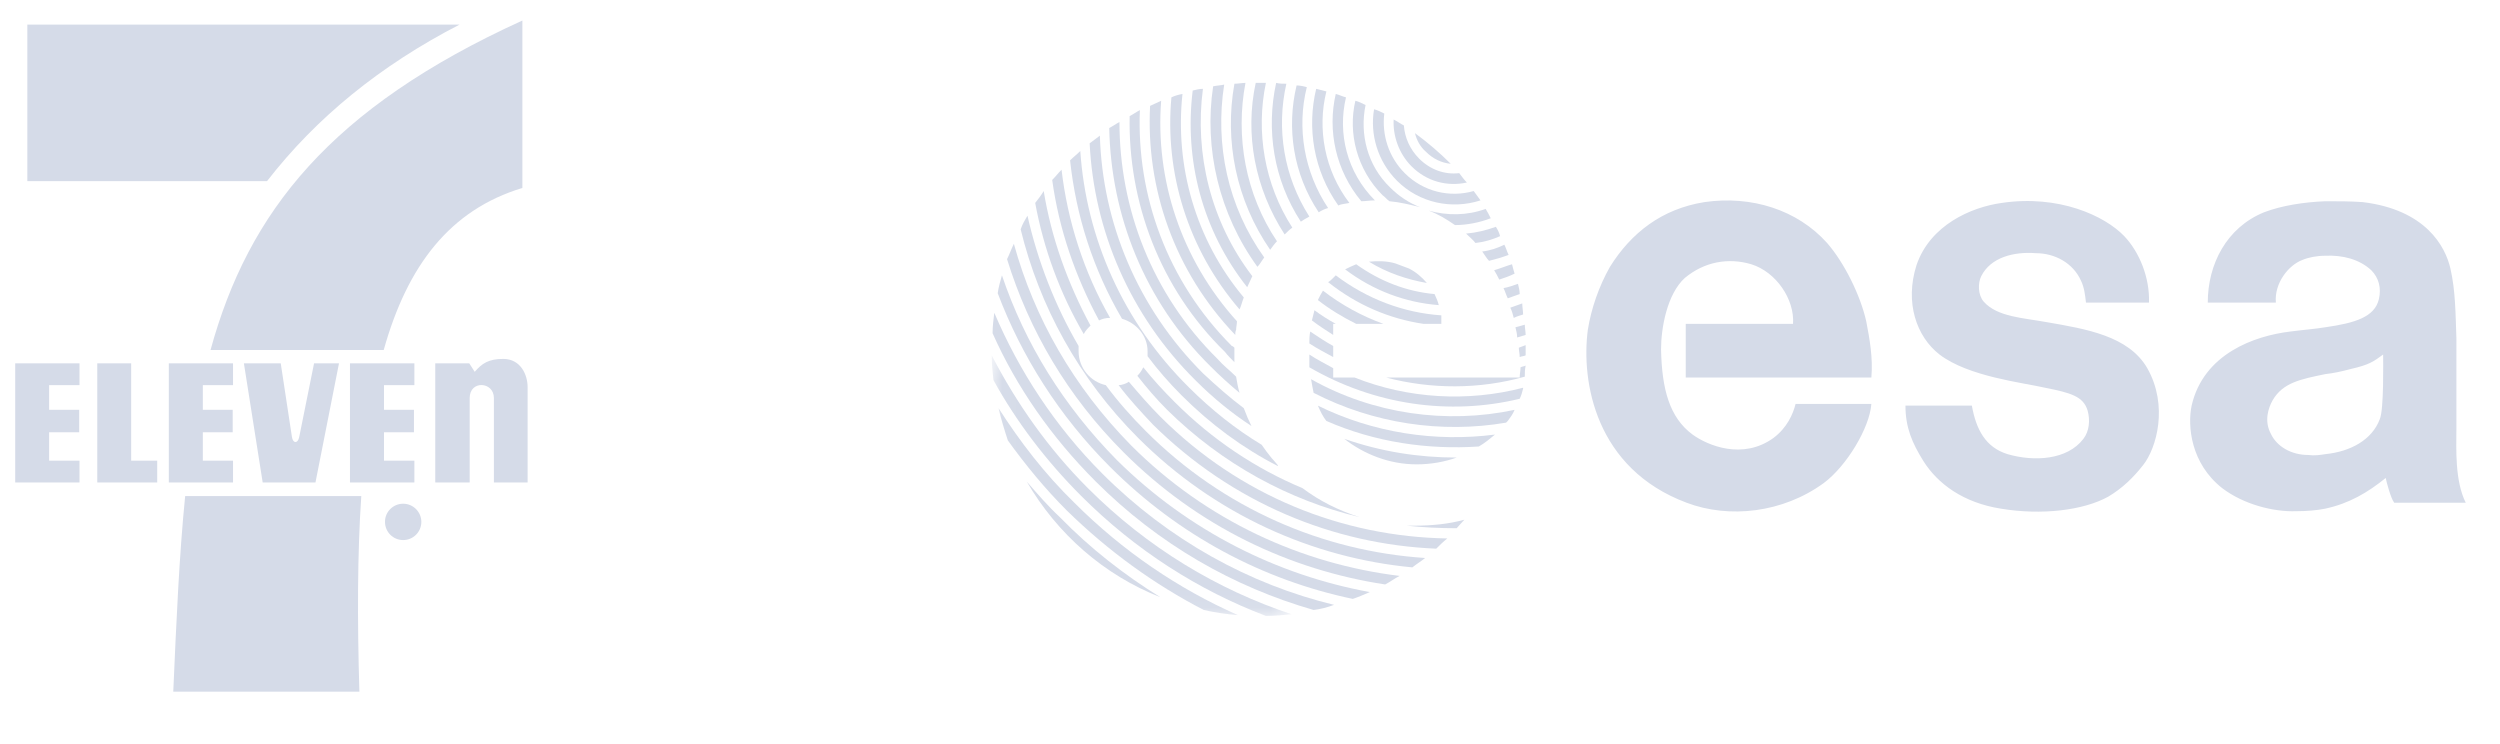 <svg height="36" viewBox="0 0 121 36" width="121" xmlns="http://www.w3.org/2000/svg" xmlns:xlink="http://www.w3.org/1999/xlink"><mask id="a" fill="#fff"><path d="m.041.295h14.467v12.611h-14.467z" fill="#fff" fill-rule="evenodd"/></mask><g fill="#d5dbe8" fill-rule="evenodd"><g><path d="m20.393 25.26c0-.484-.396-.88-.88-.88-.488 0-.884.396-.879.88 0 .488.391.879.88.879.483 0 .879-.39.879-.88"/><path d="m20.29 25.26c0 .434-.346.776-.776.776-.43.005-.777-.342-.777-.771-.005-.43.347-.782.772-.782.435 0 .781.352.781.777"/><path d="m19.186 25.719h.123v-.415h.317c.205 0 .146.18.166.293l.02.122h.151c-.054-.083-.04-.103-.049-.23-.014-.17-.014-.185-.117-.249.098-.073.132-.117.127-.24-.01-.219-.156-.248-.308-.248h-.43z"/><path d="m19.621 24.86c.073 0 .196.019.176.185-.01.127-.093.151-.176.151h-.312v-.337h.312m-17.243-5.026h1.455v1.089h-1.455v1.373h1.47v1.055h-3.112v-5.764h3.112v1.055h-1.47zm7.439 0h1.446v1.089h-1.446v1.373h1.461v1.055h-3.107v-5.764h3.107v1.055h-1.461zm8.769 0h1.45v1.089h-1.45v1.373h1.47v1.055h-3.117v-5.764h3.117v1.055h-1.47zm-10.977 2.462h-1.26v-4.709h-1.641v5.764h2.901zm7.66 1.055h-2.555l-.909-5.764h1.783l.542 3.566c.05.322.289.322.352 0l.718-3.566h1.207zm10.268-4.612v4.612h-1.632v-4.084c0-.405-.293-.62-.586-.63s-.586.19-.586.63v4.084h-1.666v-5.764h1.646l.264.41c.352-.41.674-.625 1.382-.625.84 0 1.178.767 1.178 1.367m-12.613-9.97h-11.601v-7.576h20.916c-3.825 1.973-6.931 4.499-9.315 7.576"/><path d="m18.57 16.94h-8.38c1.83-6.681 5.802-11.712 15.093-15.947v8.104c-3.498 1.06-5.564 3.742-6.712 7.845m-9.609 7.068h8.524c-.19 2.813-.195 5.978-.092 9.466h-9.008c.151-3.444.288-6.585.576-9.467"/></g><path d="m1.69 19.3c1.483 2.555 3.75 4.533 6.47 5.605-1.73-1.072-3.38-2.35-4.863-3.874-.577-.537-1.072-1.113-1.608-1.73" transform="translate(48 4)"/><g transform="translate(48 16.906)"><path d="m.33 2.85c.123.535.288 1.071.452 1.565.867 1.196 1.773 2.308 2.844 3.38 2.02 1.979 4.246 3.586 6.637 4.823.535.123 1.112.205 1.648.246-2.885-1.277-5.564-3.09-7.913-5.438-1.443-1.403-2.638-2.968-3.669-4.577" mask="url(#a)"/><path d="m0 .295c0 .41.04.824.082 1.195 1.113 2.019 2.556 3.915 4.245 5.605 2.638 2.637 5.688 4.574 8.943 5.81.413 0 .826-.04 1.238-.082-3.586-1.195-6.966-3.214-9.851-6.1-1.937-1.936-3.462-4.12-4.657-6.428" mask="url(#a)"/></g><g transform="translate(48 4)"><path d="m.124 11.139c-.042.33-.083.66-.083.99 1.154 2.596 2.844 5.027 4.987 7.171 3.05 3.05 6.677 5.11 10.551 6.223.33-.04.66-.123.99-.248-4.081-.988-7.997-3.132-11.211-6.346-2.308-2.309-4.04-4.987-5.234-7.79"/><path d="m.494 9.326c-.082.289-.165.577-.205.865 1.154 3.05 2.967 5.936 5.44 8.409 3.338 3.338 7.418 5.48 11.746 6.387.247-.082.537-.205.824-.33-4.493-.824-8.779-2.966-12.24-6.387-2.597-2.638-4.452-5.647-5.565-8.944"/><path d="m1.071 7.801c-.123.247-.206.495-.33.742 1.072 3.462 2.927 6.635 5.647 9.355 3.586 3.586 8.037 5.689 12.653 6.39.247-.125.453-.29.701-.414-4.74-.577-9.356-2.678-12.984-6.305-2.802-2.844-4.698-6.182-5.687-9.769"/><path d="m5.522 14.642c-.741-.165-1.318-.823-1.318-1.648v-.247c-1.154-1.979-1.979-4.122-2.474-6.307-.124.206-.248.412-.33.66.907 3.709 2.803 7.212 5.688 10.097 3.709 3.708 8.449 5.81 13.27 6.264.207-.165.413-.288.62-.454-4.947-.329-9.769-2.389-13.52-6.14-.7-.701-1.36-1.443-1.937-2.226"/><path d="m4.78 11.758c-1.111-2.061-1.894-4.246-2.265-6.512-.124.206-.247.37-.412.576.412 2.226 1.195 4.37 2.35 6.347.081-.164.205-.288.329-.411m1.854 2.719c-.124.083-.33.165-.495.165.495.66 1.071 1.278 1.649 1.896 3.832 3.793 8.737 5.812 13.724 6.018.165-.166.33-.33.536-.495-5.07-.083-10.057-2.06-13.89-5.894-.535-.535-1.03-1.112-1.524-1.69"/><path d="m20.072 21.442c.782.083 1.607.124 2.431.124.123-.124.247-.288.371-.412-.742.206-1.566.288-2.39.288zm-11.211-5.976c-.535-.535-1.071-1.113-1.525-1.689-.082.165-.165.288-.288.413.453.577.906 1.111 1.442 1.647 2.68 2.638 5.894 4.37 9.314 5.194-1.03-.33-1.937-.783-2.76-1.402-2.267-.947-4.37-2.348-6.183-4.163m-3.132-4.079c-1.278-2.226-2.061-4.7-2.35-7.172-.165.165-.288.33-.453.495.33 2.39 1.113 4.657 2.267 6.8.165-.082.33-.123.536-.123"/><path d="m13.56 18.187c-.165-.205-.33-.413-.495-.66-1.237-.742-2.432-1.69-3.503-2.76-3.215-3.174-4.988-7.255-5.276-11.458-.165.165-.33.288-.494.453.288 2.68 1.112 5.275 2.513 7.666.701.206 1.237.824 1.237 1.566v.247c.495.66 1.03 1.278 1.649 1.896 1.401 1.401 2.967 2.555 4.657 3.42v-.04c-.082-.083-.165-.207-.288-.33"/><path d="m10.221 14.065c-3.173-3.173-4.863-7.294-4.987-11.498l-.495.37c.207 4.205 1.937 8.326 5.152 11.5.825.824 1.73 1.565 2.68 2.183-.125-.246-.248-.534-.372-.865-.66-.494-1.318-1.072-1.978-1.69m6.842 3.174c.949.743 2.184 1.236 3.503 1.236.7 0 1.36-.123 1.937-.329-1.855 0-3.668-.29-5.44-.907"/><path d="m10.922 13.365c-3.174-3.132-4.74-7.295-4.74-11.458-.165.083-.33.206-.495.289.083 4.203 1.69 8.366 4.905 11.54.453.454.907.865 1.401 1.278-.082-.29-.124-.537-.165-.783-.288-.29-.618-.536-.906-.866"/><path d="m11.746 12.829c-.041-.04-.083-.082-.124-.082-3.132-3.132-4.616-7.295-4.452-11.417-.165.083-.33.206-.495.289-.082 4.121 1.443 8.325 4.616 11.416.124.165.29.33.454.494v-.7m4.04 2.803c.124.288.247.535.412.742 2.35 1.03 4.904 1.4 7.378 1.236.288-.164.535-.371.783-.577-2.885.371-5.894-.082-8.573-1.4"/><path d="m15.456 14.353c.04.248.082.454.123.661 2.885 1.483 6.182 1.978 9.315 1.442l.082-.082c.123-.165.247-.33.33-.537-3.298.701-6.842.206-9.85-1.484m-3.586-2.802c-2.72-3.008-3.958-6.883-3.67-10.674-.164.083-.37.165-.536.247-.204 3.957 1.156 7.996 4.123 11.087 0-.082 0-.165.041-.247 0-.124.041-.29.041-.413"/><path d="m9.232.547c-.206.041-.37.083-.536.166-.33 3.626.783 7.335 3.297 10.262.083-.165.124-.371.206-.578-2.349-2.802-3.338-6.387-2.967-9.85m7.295 13.272c-.371-.208-.783-.413-1.154-.66v.618c3.132 1.814 6.759 2.35 10.18 1.524.082-.164.124-.328.165-.494v-.04c-2.68.699-5.564.534-8.16-.496h-1.031zm-1.154-1.196c.371.247.783.454 1.154.659v-.535c-.371-.206-.742-.453-1.112-.7-.042.205-.042.411-.042.576"/><path d="m19.082 14.27c2.184.578 4.533.578 6.718-.04 0-.165 0-.33.041-.535-.081.041-.164.041-.247.082 0 .165-.041.33-.041.494h-6.471m-8.861-13.971c-.165 0-.33.041-.494.082-.413 3.339.453 6.76 2.637 9.52.082-.164.165-.37.248-.535-2.02-2.637-2.803-5.935-2.39-9.067"/><path d="m13.188 8.46c-1.772-2.472-2.39-5.48-1.937-8.366-.164.041-.33.041-.535.083-.453 3.008.288 6.181 2.143 8.737.123-.124.206-.289.33-.453m12.652 4.451v-.207c-.123.042-.206.083-.33.124 0 .124.042.289.042.453.082-.04.207-.04.288-.082zm-10.345-1.402c.33.248.701.495 1.03.7v-.535h.124c-.37-.206-.7-.412-1.03-.659-.04.164-.082.33-.124.494m10.345.7c0-.164-.041-.329-.041-.494-.165.042-.288.083-.453.124.041.165.083.33.083.494.123-.04.288-.082.411-.123"/><path d="m12.281.012c-.164 0-.37.041-.535.041-.495 2.761.082 5.646 1.73 8.037.125-.165.207-.289.33-.412-1.525-2.267-2.02-5.07-1.525-7.666m6.677 11.663c-1.03-.371-2.019-.907-2.926-1.607-.082.123-.165.288-.247.454.577.453 1.195.823 1.855 1.153z"/><path d="m13.27.012h-.493c-.536 2.473-.042 5.11 1.4 7.336.125-.124.248-.247.372-.33-1.359-2.102-1.772-4.658-1.279-7.006m12.448 11.21c0-.165-.041-.372-.041-.536-.207.082-.371.124-.578.206.083.165.124.33.166.495.165-.083.329-.124.453-.165m-3.957.453v-.412c-1.814-.124-3.585-.783-5.11-1.937l-.124.124c-.082.082-.165.165-.247.205 1.4 1.113 2.967 1.773 4.616 2.02z"/><path d="m14.26.053c-.164 0-.33 0-.494-.041-.496 2.266-.123 4.698 1.194 6.717.125-.082.248-.165.413-.247-1.237-1.937-1.607-4.245-1.113-6.429m11.293 10.18c0-.165-.041-.33-.083-.495-.247.083-.453.165-.7.206.083.165.124.33.206.495.206-.083.37-.125.577-.206m-4.121 0c-1.36-.124-2.638-.618-3.792-1.443-.206.082-.37.165-.536.247 1.36 1.03 2.926 1.608 4.533 1.731-.04-.164-.123-.37-.205-.535m3.874-.989c-.041-.124-.083-.289-.124-.454-.288.082-.577.206-.865.289.082.123.164.288.247.453.247-.082.495-.165.742-.288m-5.111-.248c-.206-.082-.453-.164-.66-.247-.412-.124-.865-.124-1.277-.083.865.536 1.854.866 2.803 1.03-.248-.288-.536-.535-.866-.7"/><path d="m15.25.217c-.165-.04-.33-.082-.495-.082-.495 2.061-.165 4.286 1.071 6.141.124-.082.288-.165.454-.206-1.155-1.731-1.525-3.874-1.03-5.853m9.767 8.12c-.082-.165-.123-.33-.206-.494-.33.164-.7.288-1.071.329.123.165.206.33.33.453.33-.082.617-.164.947-.288"/><path d="m16.197.424-.494-.124c-.454 1.896-.124 3.956 1.071 5.646.165-.082.372-.082.536-.124-1.196-1.566-1.566-3.585-1.113-5.398"/><path d="m18.546 5.699c-1.36-1.36-1.813-3.256-1.4-4.986-.166-.042-.33-.125-.496-.166-.411 1.772 0 3.71 1.237 5.193.206 0 .412-.041.66-.041m4.863 2.061c.412-.042.824-.165 1.195-.33-.041-.165-.124-.33-.206-.453-.453.165-.948.288-1.443.329.166.165.33.29.454.454"/><path d="m19.288 5.08c-1.112-1.07-1.484-2.595-1.195-3.997-.163-.083-.33-.165-.493-.206-.371 1.566.082 3.338 1.319 4.575.123.082.205.206.33.288.494.042.988.165 1.483.289-.536-.207-1.03-.536-1.443-.948m4.863 1.483c-.083-.165-.164-.33-.247-.453-.908.33-1.855.33-2.762.083.454.164.865.412 1.278.7.576 0 1.194-.123 1.73-.33"/><path d="m23.657 5.699c-.124-.165-.206-.288-.33-.453-1.154.33-2.431.04-3.338-.866-.783-.783-1.112-1.855-.99-2.885-.164-.082-.33-.165-.494-.206-.206 1.196.165 2.514 1.113 3.462 1.072 1.071 2.639 1.4 4.039.948"/><path d="m22.997 4.834c-.123-.124-.247-.29-.37-.454-.701.083-1.402-.165-1.937-.7-.454-.454-.701-1.03-.743-1.608-.164-.082-.329-.206-.494-.288-.042.783.248 1.648.865 2.266.743.742 1.732.99 2.68.784"/><path d="m22.215 3.927c-.536-.536-1.114-1.03-1.732-1.484.083.33.248.66.536.906.33.33.742.536 1.196.578m25.223 11.705c.206 1.153.66 2.019 1.731 2.35 1.278.37 2.885.288 3.668-.743.288-.37.33-.907.206-1.36-.206-.7-.824-.865-2.06-1.112-1.072-.248-3.71-.536-5.11-1.608-1.114-.865-1.691-2.514-1.114-4.327.66-1.938 2.638-2.803 4.122-3.01 2.76-.411 4.987.62 5.934 1.608.743.783 1.237 2.02 1.196 3.215h-3.05c-.042-.37-.082-.742-.248-1.072-.37-.824-1.236-1.319-2.184-1.319-1.072-.082-2.184.207-2.637 1.113-.166.33-.166.907.123 1.237.66.741 1.937.783 3.05.989 1.896.33 3.957.66 4.863 2.226 1.03 1.813.453 3.873-.205 4.697-.454.578-.99 1.113-1.69 1.526-1.196.66-3.215.906-5.193.577-1.814-.288-3.05-1.195-3.751-2.309-.536-.864-.865-1.607-.865-2.678zm-13.848-3.957h5.193c.082-1.195-.825-2.514-2.02-2.885-1.112-.33-2.267-.124-3.214.66-.866.783-1.154 2.431-1.154 3.462.04 1.936.412 3.297 1.524 4.12.742.537 2.432 1.238 3.916.166.66-.495.948-1.155 1.071-1.648h3.668c-.082 1.153-1.195 3.007-2.307 3.832-1.979 1.442-4.575 1.732-6.636.95-4.41-1.65-5.11-5.855-4.78-8.368.164-1.03.535-2.102 1.071-3.05 1.03-1.649 2.513-2.803 4.574-3.132 2.267-.33 4.493.37 5.935 1.978.825.948 1.608 2.514 1.895 3.791.166.866.331 1.772.248 2.72h-8.984zm33.59 4.616c-.371.99-1.402 1.566-2.637 1.69-.247.041-.534.081-.822.04-.824 0-1.525-.41-1.813-1.029-.33-.618-.124-1.237.082-1.608.494-.865 1.36-1.03 2.556-1.277.37-.042.78-.124 1.232-.248.907-.205 1.114-.37 1.566-.7 0 .33.042 2.678-.164 3.132zm3.71.536v-4.451c-.042-1.154-.042-2.308-.29-3.38-.246-1.071-1.195-2.844-4.245-3.214-.576-.042-1.194-.042-1.812-.042-1.03.042-2.102.206-2.967.536-1.813.742-2.72 2.514-2.72 4.37h3.296c-.082-.95.62-1.814 1.278-2.062.289-.123.7-.206 1.113-.206.824-.04 1.648.165 2.225.7.37.372.494.866.37 1.402-.205.865-1.153 1.154-2.595 1.36-.495.083-1.07.124-1.688.206-1.73.206-4.204 1.072-4.78 3.586-.206.988-.042 2.802 1.483 3.997 1.03.783 2.473 1.155 3.586 1.113.495 0 .989-.04 1.402-.123v-.001c1.152-.247 2.058-.783 2.922-1.484.042.208.248.99.412 1.197h3.462c-.535-1.072-.453-2.639-.453-3.504z"/></g></g></svg>